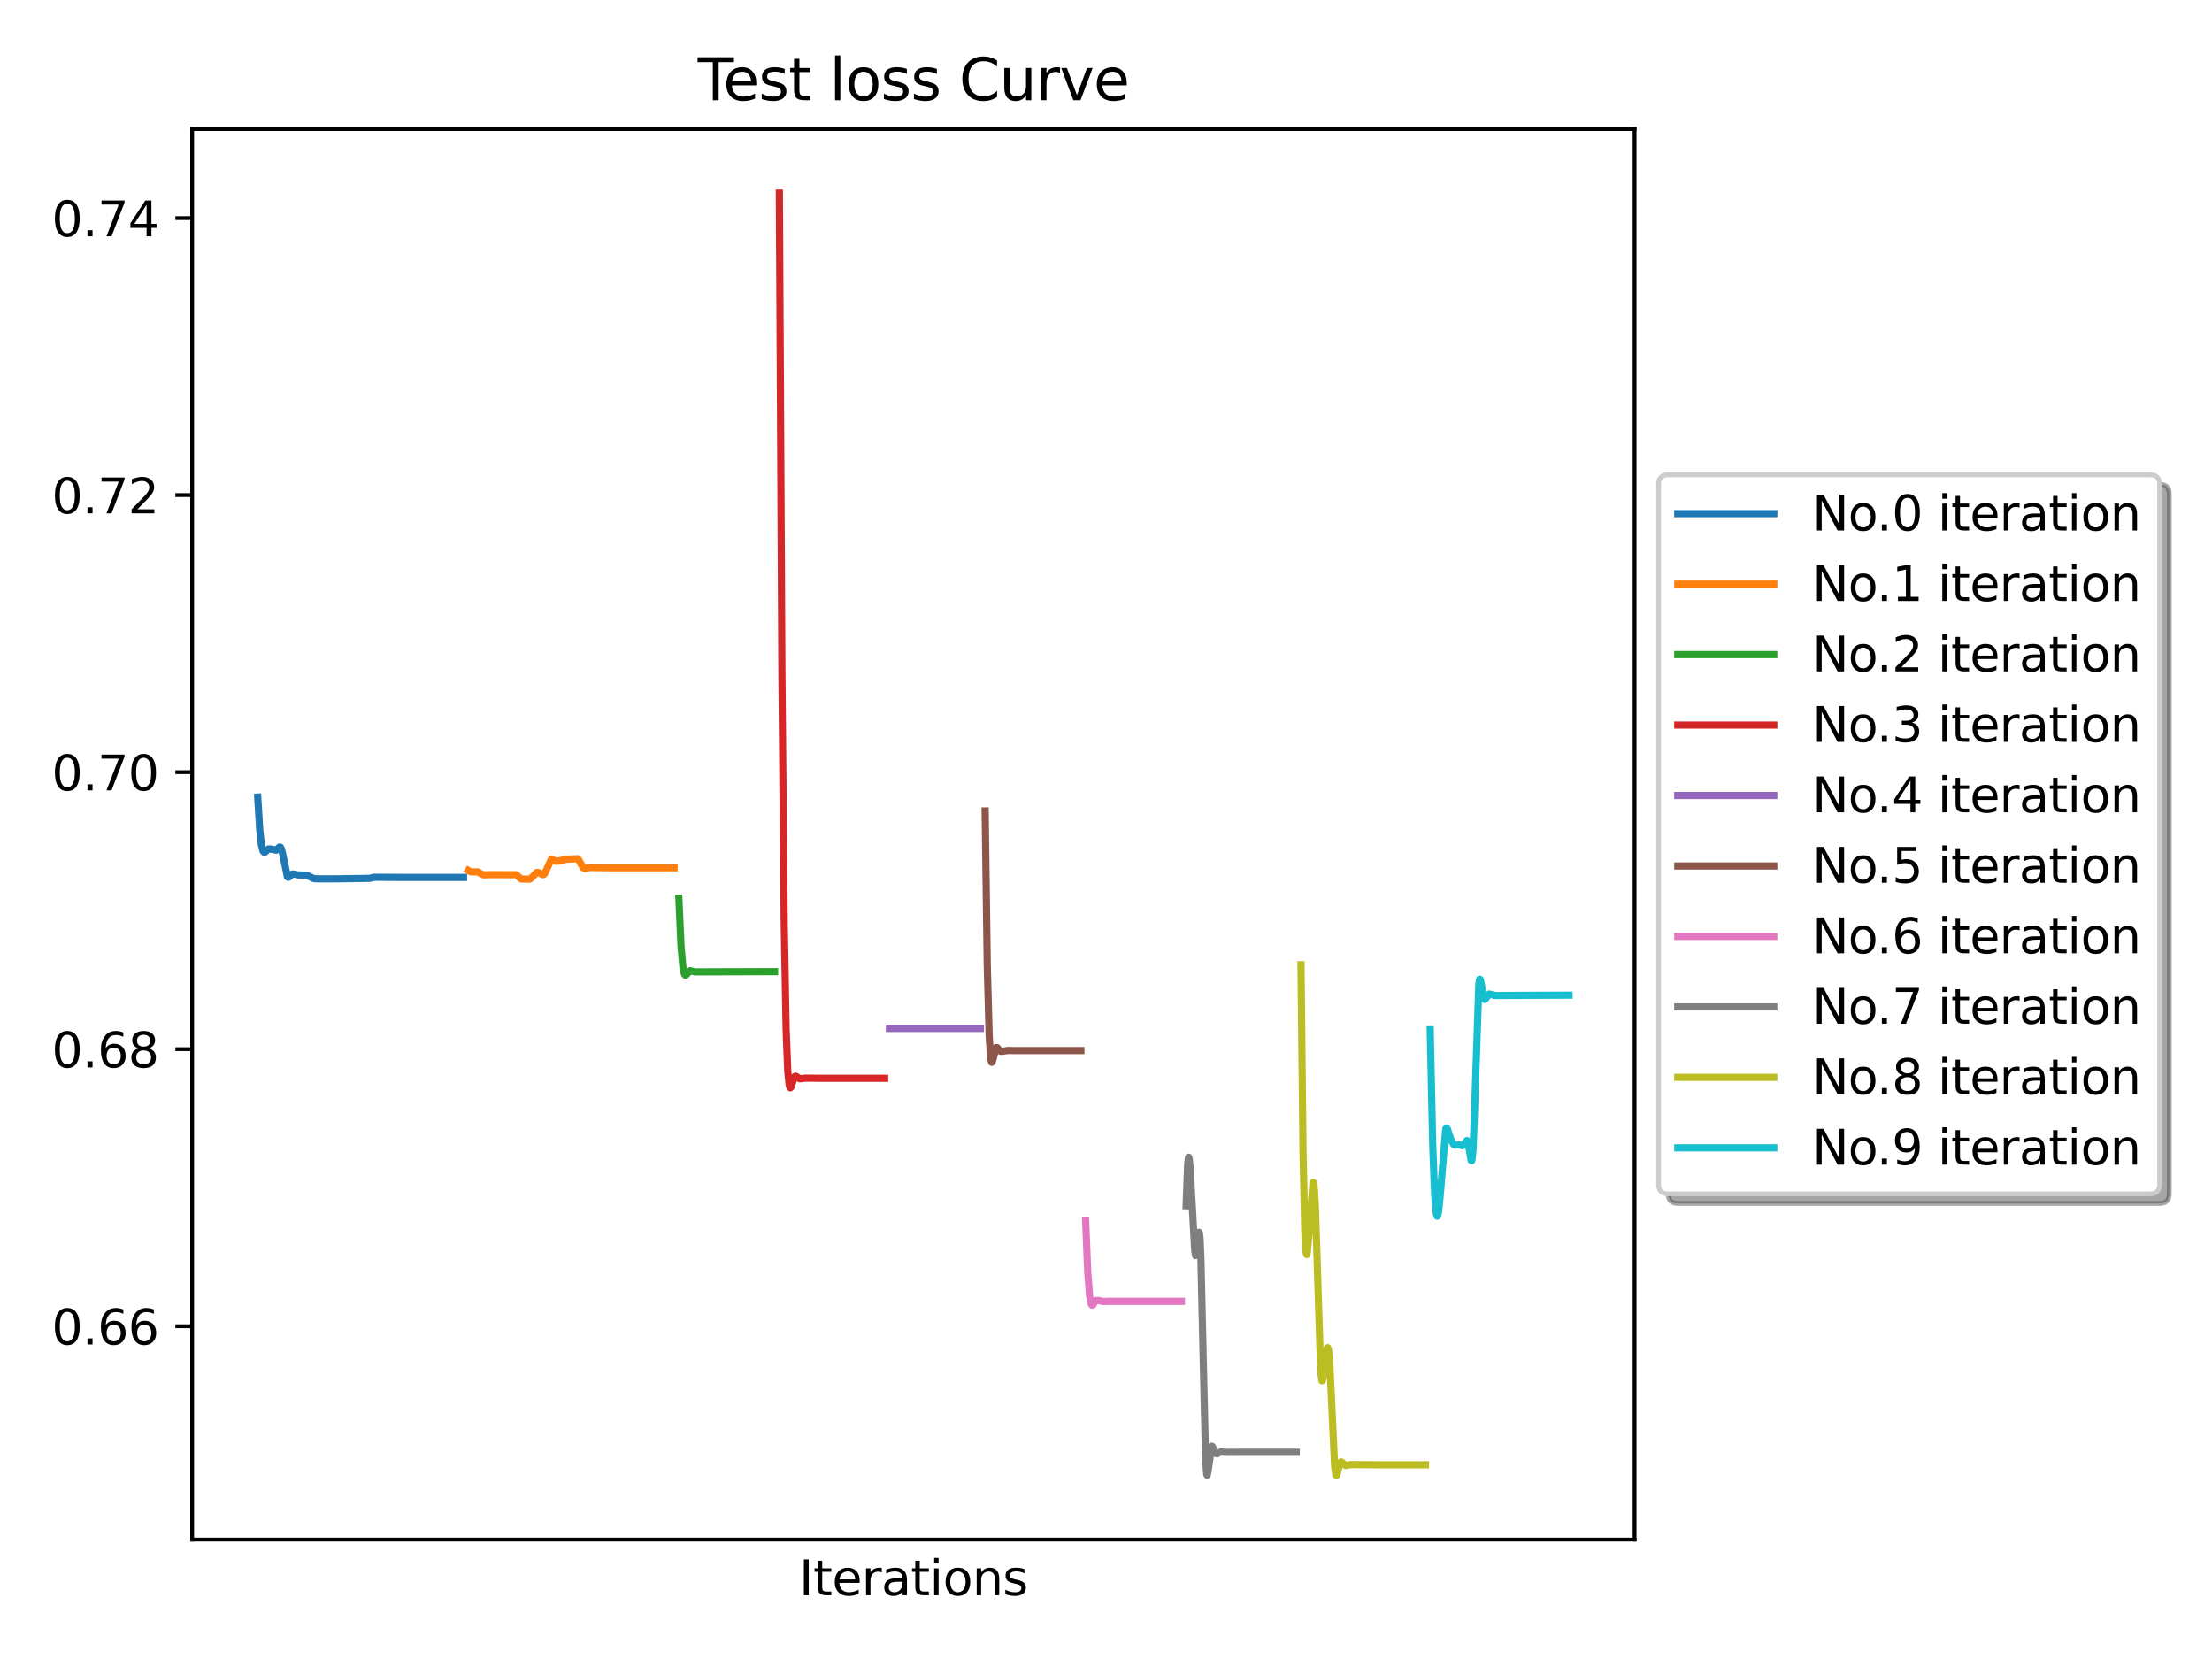 <?xml version="1.0" encoding="utf-8" standalone="no"?>
<!DOCTYPE svg PUBLIC "-//W3C//DTD SVG 1.1//EN"
        "http://www.w3.org/Graphics/SVG/1.1/DTD/svg11.dtd">
<svg xmlns:xlink="http://www.w3.org/1999/xlink" width="460.8pt" height="345.6pt" viewBox="0 0 460.8 345.6"
     xmlns="http://www.w3.org/2000/svg" version="1.1">
 <defs>
  <style type="text/css">*{stroke-linejoin: round; stroke-linecap: butt}</style>
 </defs>
 <g id="figure_1">
  <g id="patch_1">
   <path d="M 0 345.6 
L 460.8 345.6 
L 460.8 0 
L 0 0 
z
" style="fill: #ffffff"/>
  </g>
  <g id="axes_1">
   <g id="patch_2">
    <path d="M 40.03 320.72 
L 340.51 320.72 
L 340.51 26.88 
L 40.03 26.88 
z
" style="fill: #ffffff"/>
   </g>
   <g id="matplotlib.axis_1">
    <g id="text_1">
     <!-- Iterations -->
     <g transform="translate(166.457 332.318)scale(0.1 -0.1)">
      <defs>
       <path id="DejaVuSans-49" d="M 628 4666 
L 1259 4666 
L 1259 0 
L 628 0 
L 628 4666 
z
" transform="scale(0.016)"/>
       <path id="DejaVuSans-74" d="M 1172 4494 
L 1172 3500 
L 2356 3500 
L 2356 3053 
L 1172 3053 
L 1172 1153 
Q 1172 725 1289 603 
Q 1406 481 1766 481 
L 2356 481 
L 2356 0 
L 1766 0 
Q 1100 0 847 248 
Q 594 497 594 1153 
L 594 3053 
L 172 3053 
L 172 3500 
L 594 3500 
L 594 4494 
L 1172 4494 
z
" transform="scale(0.016)"/>
       <path id="DejaVuSans-65" d="M 3597 1894 
L 3597 1613 
L 953 1613 
Q 991 1019 1311 708 
Q 1631 397 2203 397 
Q 2534 397 2845 478 
Q 3156 559 3463 722 
L 3463 178 
Q 3153 47 2828 -22 
Q 2503 -91 2169 -91 
Q 1331 -91 842 396 
Q 353 884 353 1716 
Q 353 2575 817 3079 
Q 1281 3584 2069 3584 
Q 2775 3584 3186 3129 
Q 3597 2675 3597 1894 
z
M 3022 2063 
Q 3016 2534 2758 2815 
Q 2500 3097 2075 3097 
Q 1594 3097 1305 2825 
Q 1016 2553 972 2059 
L 3022 2063 
z
" transform="scale(0.016)"/>
       <path id="DejaVuSans-72" d="M 2631 2963 
Q 2534 3019 2420 3045 
Q 2306 3072 2169 3072 
Q 1681 3072 1420 2755 
Q 1159 2438 1159 1844 
L 1159 0 
L 581 0 
L 581 3500 
L 1159 3500 
L 1159 2956 
Q 1341 3275 1631 3429 
Q 1922 3584 2338 3584 
Q 2397 3584 2469 3576 
Q 2541 3569 2628 3553 
L 2631 2963 
z
" transform="scale(0.016)"/>
       <path id="DejaVuSans-61" d="M 2194 1759 
Q 1497 1759 1228 1600 
Q 959 1441 959 1056 
Q 959 750 1161 570 
Q 1363 391 1709 391 
Q 2188 391 2477 730 
Q 2766 1069 2766 1631 
L 2766 1759 
L 2194 1759 
z
M 3341 1997 
L 3341 0 
L 2766 0 
L 2766 531 
Q 2569 213 2275 61 
Q 1981 -91 1556 -91 
Q 1019 -91 701 211 
Q 384 513 384 1019 
Q 384 1609 779 1909 
Q 1175 2209 1959 2209 
L 2766 2209 
L 2766 2266 
Q 2766 2663 2505 2880 
Q 2244 3097 1772 3097 
Q 1472 3097 1187 3025 
Q 903 2953 641 2809 
L 641 3341 
Q 956 3463 1253 3523 
Q 1550 3584 1831 3584 
Q 2591 3584 2966 3190 
Q 3341 2797 3341 1997 
z
" transform="scale(0.016)"/>
       <path id="DejaVuSans-69" d="M 603 3500 
L 1178 3500 
L 1178 0 
L 603 0 
L 603 3500 
z
M 603 4863 
L 1178 4863 
L 1178 4134 
L 603 4134 
L 603 4863 
z
" transform="scale(0.016)"/>
       <path id="DejaVuSans-6f" d="M 1959 3097 
Q 1497 3097 1228 2736 
Q 959 2375 959 1747 
Q 959 1119 1226 758 
Q 1494 397 1959 397 
Q 2419 397 2687 759 
Q 2956 1122 2956 1747 
Q 2956 2369 2687 2733 
Q 2419 3097 1959 3097 
z
M 1959 3584 
Q 2709 3584 3137 3096 
Q 3566 2609 3566 1747 
Q 3566 888 3137 398 
Q 2709 -91 1959 -91 
Q 1206 -91 779 398 
Q 353 888 353 1747 
Q 353 2609 779 3096 
Q 1206 3584 1959 3584 
z
" transform="scale(0.016)"/>
       <path id="DejaVuSans-6e" d="M 3513 2113 
L 3513 0 
L 2938 0 
L 2938 2094 
Q 2938 2591 2744 2837 
Q 2550 3084 2163 3084 
Q 1697 3084 1428 2787 
Q 1159 2491 1159 1978 
L 1159 0 
L 581 0 
L 581 3500 
L 1159 3500 
L 1159 2956 
Q 1366 3272 1645 3428 
Q 1925 3584 2291 3584 
Q 2894 3584 3203 3211 
Q 3513 2838 3513 2113 
z
" transform="scale(0.016)"/>
       <path id="DejaVuSans-73" d="M 2834 3397 
L 2834 2853 
Q 2591 2978 2328 3040 
Q 2066 3103 1784 3103 
Q 1356 3103 1142 2972 
Q 928 2841 928 2578 
Q 928 2378 1081 2264 
Q 1234 2150 1697 2047 
L 1894 2003 
Q 2506 1872 2764 1633 
Q 3022 1394 3022 966 
Q 3022 478 2636 193 
Q 2250 -91 1575 -91 
Q 1294 -91 989 -36 
Q 684 19 347 128 
L 347 722 
Q 666 556 975 473 
Q 1284 391 1588 391 
Q 1994 391 2212 530 
Q 2431 669 2431 922 
Q 2431 1156 2273 1281 
Q 2116 1406 1581 1522 
L 1381 1569 
Q 847 1681 609 1914 
Q 372 2147 372 2553 
Q 372 3047 722 3315 
Q 1072 3584 1716 3584 
Q 2034 3584 2315 3537 
Q 2597 3491 2834 3397 
z
" transform="scale(0.016)"/>
      </defs>
      <use xlink:href="#DejaVuSans-49"/>
      <use xlink:href="#DejaVuSans-74" x="29.492"/>
      <use xlink:href="#DejaVuSans-65" x="68.701"/>
      <use xlink:href="#DejaVuSans-72" x="130.225"/>
      <use xlink:href="#DejaVuSans-61" x="171.338"/>
      <use xlink:href="#DejaVuSans-74" x="232.617"/>
      <use xlink:href="#DejaVuSans-69" x="271.826"/>
      <use xlink:href="#DejaVuSans-6f" x="299.609"/>
      <use xlink:href="#DejaVuSans-6e" x="360.791"/>
      <use xlink:href="#DejaVuSans-73" x="424.17"/>
     </g>
    </g>
   </g>
   <g id="matplotlib.axis_2">
    <g id="ytick_1">
     <g id="line2d_1">
      <defs>
       <path id="m6328bb102f" d="M 0 0 
L -3.5 0 
" style="stroke: #000000; stroke-width: 0.8"/>
      </defs>
      <g>
       <use xlink:href="#m6328bb102f" x="40.03" y="276.275" style="stroke: #000000; stroke-width: 0.8"/>
      </g>
     </g>
     <g id="text_2">
      <!-- 0.66 -->
      <g transform="translate(10.764 280.074)scale(0.1 -0.1)">
       <defs>
        <path id="DejaVuSans-30" d="M 2034 4250 
Q 1547 4250 1301 3770 
Q 1056 3291 1056 2328 
Q 1056 1369 1301 889 
Q 1547 409 2034 409 
Q 2525 409 2770 889 
Q 3016 1369 3016 2328 
Q 3016 3291 2770 3770 
Q 2525 4250 2034 4250 
z
M 2034 4750 
Q 2819 4750 3233 4129 
Q 3647 3509 3647 2328 
Q 3647 1150 3233 529 
Q 2819 -91 2034 -91 
Q 1250 -91 836 529 
Q 422 1150 422 2328 
Q 422 3509 836 4129 
Q 1250 4750 2034 4750 
z
" transform="scale(0.016)"/>
        <path id="DejaVuSans-2e" d="M 684 794 
L 1344 794 
L 1344 0 
L 684 0 
L 684 794 
z
" transform="scale(0.016)"/>
        <path id="DejaVuSans-36" d="M 2113 2584 
Q 1688 2584 1439 2293 
Q 1191 2003 1191 1497 
Q 1191 994 1439 701 
Q 1688 409 2113 409 
Q 2538 409 2786 701 
Q 3034 994 3034 1497 
Q 3034 2003 2786 2293 
Q 2538 2584 2113 2584 
z
M 3366 4563 
L 3366 3988 
Q 3128 4100 2886 4159 
Q 2644 4219 2406 4219 
Q 1781 4219 1451 3797 
Q 1122 3375 1075 2522 
Q 1259 2794 1537 2939 
Q 1816 3084 2150 3084 
Q 2853 3084 3261 2657 
Q 3669 2231 3669 1497 
Q 3669 778 3244 343 
Q 2819 -91 2113 -91 
Q 1303 -91 875 529 
Q 447 1150 447 2328 
Q 447 3434 972 4092 
Q 1497 4750 2381 4750 
Q 2619 4750 2861 4703 
Q 3103 4656 3366 4563 
z
" transform="scale(0.016)"/>
       </defs>
       <use xlink:href="#DejaVuSans-30"/>
       <use xlink:href="#DejaVuSans-2e" x="63.623"/>
       <use xlink:href="#DejaVuSans-36" x="95.41"/>
       <use xlink:href="#DejaVuSans-36" x="159.033"/>
      </g>
     </g>
    </g>
    <g id="ytick_2">
     <g id="line2d_2">
      <g>
       <use xlink:href="#m6328bb102f" x="40.03" y="218.564" style="stroke: #000000; stroke-width: 0.8"/>
      </g>
     </g>
     <g id="text_3">
      <!-- 0.68 -->
      <g transform="translate(10.764 222.363)scale(0.1 -0.1)">
       <defs>
        <path id="DejaVuSans-38" d="M 2034 2216 
Q 1584 2216 1326 1975 
Q 1069 1734 1069 1313 
Q 1069 891 1326 650 
Q 1584 409 2034 409 
Q 2484 409 2743 651 
Q 3003 894 3003 1313 
Q 3003 1734 2745 1975 
Q 2488 2216 2034 2216 
z
M 1403 2484 
Q 997 2584 770 2862 
Q 544 3141 544 3541 
Q 544 4100 942 4425 
Q 1341 4750 2034 4750 
Q 2731 4750 3128 4425 
Q 3525 4100 3525 3541 
Q 3525 3141 3298 2862 
Q 3072 2584 2669 2484 
Q 3125 2378 3379 2068 
Q 3634 1759 3634 1313 
Q 3634 634 3220 271 
Q 2806 -91 2034 -91 
Q 1263 -91 848 271 
Q 434 634 434 1313 
Q 434 1759 690 2068 
Q 947 2378 1403 2484 
z
M 1172 3481 
Q 1172 3119 1398 2916 
Q 1625 2713 2034 2713 
Q 2441 2713 2670 2916 
Q 2900 3119 2900 3481 
Q 2900 3844 2670 4047 
Q 2441 4250 2034 4250 
Q 1625 4250 1398 4047 
Q 1172 3844 1172 3481 
z
" transform="scale(0.016)"/>
       </defs>
       <use xlink:href="#DejaVuSans-30"/>
       <use xlink:href="#DejaVuSans-2e" x="63.623"/>
       <use xlink:href="#DejaVuSans-36" x="95.41"/>
       <use xlink:href="#DejaVuSans-38" x="159.033"/>
      </g>
     </g>
    </g>
    <g id="ytick_3">
     <g id="line2d_3">
      <g>
       <use xlink:href="#m6328bb102f" x="40.03" y="160.853" style="stroke: #000000; stroke-width: 0.8"/>
      </g>
     </g>
     <g id="text_4">
      <!-- 0.70 -->
      <g transform="translate(10.764 164.652)scale(0.1 -0.1)">
       <defs>
        <path id="DejaVuSans-37" d="M 525 4666 
L 3525 4666 
L 3525 4397 
L 1831 0 
L 1172 0 
L 2766 4134 
L 525 4134 
L 525 4666 
z
" transform="scale(0.016)"/>
       </defs>
       <use xlink:href="#DejaVuSans-30"/>
       <use xlink:href="#DejaVuSans-2e" x="63.623"/>
       <use xlink:href="#DejaVuSans-37" x="95.41"/>
       <use xlink:href="#DejaVuSans-30" x="159.033"/>
      </g>
     </g>
    </g>
    <g id="ytick_4">
     <g id="line2d_4">
      <g>
       <use xlink:href="#m6328bb102f" x="40.03" y="103.142" style="stroke: #000000; stroke-width: 0.8"/>
      </g>
     </g>
     <g id="text_5">
      <!-- 0.72 -->
      <g transform="translate(10.764 106.941)scale(0.1 -0.1)">
       <defs>
        <path id="DejaVuSans-32" d="M 1228 531 
L 3431 531 
L 3431 0 
L 469 0 
L 469 531 
Q 828 903 1448 1529 
Q 2069 2156 2228 2338 
Q 2531 2678 2651 2914 
Q 2772 3150 2772 3378 
Q 2772 3750 2511 3984 
Q 2250 4219 1831 4219 
Q 1534 4219 1204 4116 
Q 875 4013 500 3803 
L 500 4441 
Q 881 4594 1212 4672 
Q 1544 4750 1819 4750 
Q 2544 4750 2975 4387 
Q 3406 4025 3406 3419 
Q 3406 3131 3298 2873 
Q 3191 2616 2906 2266 
Q 2828 2175 2409 1742 
Q 1991 1309 1228 531 
z
" transform="scale(0.016)"/>
       </defs>
       <use xlink:href="#DejaVuSans-30"/>
       <use xlink:href="#DejaVuSans-2e" x="63.623"/>
       <use xlink:href="#DejaVuSans-37" x="95.41"/>
       <use xlink:href="#DejaVuSans-32" x="159.033"/>
      </g>
     </g>
    </g>
    <g id="ytick_5">
     <g id="line2d_5">
      <g>
       <use xlink:href="#m6328bb102f" x="40.03" y="45.43" style="stroke: #000000; stroke-width: 0.8"/>
      </g>
     </g>
     <g id="text_6">
      <!-- 0.74 -->
      <g transform="translate(10.764 49.23)scale(0.1 -0.1)">
       <defs>
        <path id="DejaVuSans-34" d="M 2419 4116 
L 825 1625 
L 2419 1625 
L 2419 4116 
z
M 2253 4666 
L 3047 4666 
L 3047 1625 
L 3713 1625 
L 3713 1100 
L 3047 1100 
L 3047 0 
L 2419 0 
L 2419 1100 
L 313 1100 
L 313 1709 
L 2253 4666 
z
" transform="scale(0.016)"/>
       </defs>
       <use xlink:href="#DejaVuSans-30"/>
       <use xlink:href="#DejaVuSans-2e" x="63.623"/>
       <use xlink:href="#DejaVuSans-37" x="95.41"/>
       <use xlink:href="#DejaVuSans-34" x="159.033"/>
      </g>
     </g>
    </g>
   </g>
   <g id="line2d_6">
    <path d="M 53.688 166.047 
L 54.118 172.994 
L 54.461 175.992 
L 54.805 177.321 
L 55.063 177.561 
L 55.32 177.415 
L 55.922 176.864 
L 56.265 176.854 
L 57.554 177.107 
L 57.898 176.758 
L 58.241 176.451 
L 58.413 176.493 
L 58.585 176.763 
L 58.843 177.721 
L 59.874 182.661 
L 60.045 182.766 
L 60.303 182.614 
L 60.905 182.072 
L 61.334 182.103 
L 62.107 182.258 
L 63.911 182.32 
L 65.372 183.034 
L 66.317 183.081 
L 70.269 183.072 
L 76.97 182.977 
L 77.915 182.753 
L 84.186 182.783 
L 96.557 182.783 
L 96.557 182.783 
" clip-path="url(#pa6d5f7344f)" style="fill: none; stroke: #1f77b4; stroke-width: 1.5; stroke-linecap: square"/>
   </g>
   <g id="line2d_7">
    <path d="M 97.554 181.34 
L 97.983 181.599 
L 98.499 181.634 
L 99.53 181.622 
L 100.131 181.976 
L 100.733 182.254 
L 101.334 182.231 
L 102.365 182.2 
L 106.317 182.227 
L 107.519 182.204 
L 108.035 182.66 
L 108.55 183.086 
L 108.98 183.134 
L 109.839 183.124 
L 110.354 183.147 
L 110.698 182.911 
L 111.815 181.749 
L 112.158 181.754 
L 112.674 182.03 
L 113.103 182.223 
L 113.361 182.108 
L 113.619 181.69 
L 114.822 179.043 
L 115.165 179.126 
L 115.853 179.416 
L 116.454 179.332 
L 117.914 178.995 
L 119.804 178.91 
L 120.234 178.863 
L 120.492 179.041 
L 120.921 179.773 
L 121.523 180.806 
L 121.866 180.95 
L 122.382 180.795 
L 122.897 180.714 
L 126.935 180.763 
L 140.423 180.763 
L 140.423 180.763 
" clip-path="url(#pa6d5f7344f)" style="fill: none; stroke: #ff7f0e; stroke-width: 1.5; stroke-linecap: square"/>
   </g>
   <g id="line2d_8">
    <path d="M 141.42 187.111 
L 141.859 196.981 
L 142.259 201.501 
L 142.578 202.934 
L 142.778 203.154 
L 142.978 203.043 
L 143.777 202.204 
L 144.177 202.311 
L 144.776 202.459 
L 161.359 202.405 
L 161.359 202.405 
" clip-path="url(#pa6d5f7344f)" style="fill: none; stroke: #2ca02c; stroke-width: 1.5; stroke-linecap: square"/>
   </g>
   <g id="line2d_9">
    <path d="M 162.355 40.236 
L 162.883 140.028 
L 163.366 192.232 
L 163.762 214.361 
L 164.114 223.342 
L 164.421 226.164 
L 164.641 226.619 
L 164.773 226.485 
L 165.037 225.693 
L 165.52 224.295 
L 165.74 224.18 
L 166.004 224.32 
L 166.619 224.735 
L 167.102 224.68 
L 167.85 224.594 
L 171.19 224.624 
L 184.288 224.624 
L 184.288 224.624 
" clip-path="url(#pa6d5f7344f)" style="fill: none; stroke: #d62728; stroke-width: 1.5; stroke-linecap: square"/>
   </g>
   <g id="line2d_10">
    <path d="M 185.285 214.236 
L 204.227 214.236 
L 204.227 214.236 
" clip-path="url(#pa6d5f7344f)" style="fill: none; stroke: #9467bd; stroke-width: 1.5; stroke-linecap: square"/>
   </g>
   <g id="line2d_11">
    <path d="M 205.224 168.932 
L 205.664 201.148 
L 206.063 215.904 
L 206.383 220.579 
L 206.583 221.299 
L 206.663 221.255 
L 206.823 220.779 
L 207.502 218.23 
L 207.702 218.23 
L 207.981 218.548 
L 208.421 218.996 
L 208.741 219.011 
L 209.939 218.827 
L 211.258 218.852 
L 218.49 218.852 
L 225.163 218.852 
L 225.163 218.852 
" clip-path="url(#pa6d5f7344f)" style="fill: none; stroke: #8c564b; stroke-width: 1.5; stroke-linecap: square"/>
   </g>
   <g id="line2d_12">
    <path d="M 226.16 254.345 
L 226.6 265.146 
L 226.999 270.092 
L 227.319 271.66 
L 227.519 271.901 
L 227.679 271.825 
L 228.038 271.256 
L 228.358 270.902 
L 228.677 270.882 
L 229.796 271.123 
L 231.115 271.08 
L 235.43 271.081 
L 246.099 271.081 
L 246.099 271.081 
" clip-path="url(#pa6d5f7344f)" style="fill: none; stroke: #e377c2; stroke-width: 1.5; stroke-linecap: square"/>
   </g>
   <g id="line2d_13">
    <path d="M 247.096 251.171 
L 247.418 242.444 
L 247.601 241.074 
L 247.647 241.066 
L 247.739 241.397 
L 247.923 243.236 
L 248.291 249.902 
L 248.888 260.513 
L 249.072 261.551 
L 249.164 261.403 
L 249.348 260.077 
L 249.761 256.732 
L 249.807 256.702 
L 249.853 256.797 
L 249.991 258.004 
L 250.175 262.309 
L 250.542 278.46 
L 251.14 303.954 
L 251.37 307.051 
L 251.461 307.289 
L 251.507 307.241 
L 251.645 306.577 
L 252.426 301.267 
L 252.564 301.327 
L 252.794 301.807 
L 253.254 302.788 
L 253.529 302.866 
L 253.897 302.651 
L 254.356 302.447 
L 254.908 302.505 
L 255.689 302.552 
L 258.492 302.533 
L 270.026 302.534 
L 270.026 302.534 
" clip-path="url(#pa6d5f7344f)" style="fill: none; stroke: #7f7f7f; stroke-width: 1.5; stroke-linecap: square"/>
   </g>
   <g id="line2d_14">
    <path d="M 271.023 200.962 
L 271.438 239.496 
L 271.802 256.206 
L 272.062 260.81 
L 272.217 261.355 
L 272.321 260.993 
L 272.529 258.959 
L 273.516 246.35 
L 273.568 246.306 
L 273.62 246.374 
L 273.776 247.308 
L 273.984 250.504 
L 274.295 259.669 
L 275.126 285.784 
L 275.386 287.634 
L 275.49 287.567 
L 275.646 286.854 
L 276.113 282.865 
L 276.477 280.838 
L 276.581 280.742 
L 276.633 280.8 
L 276.789 281.459 
L 276.996 283.659 
L 277.36 291.123 
L 278.035 305.553 
L 278.295 307.275 
L 278.399 307.364 
L 278.451 307.312 
L 278.659 306.659 
L 279.178 304.678 
L 279.386 304.532 
L 279.594 304.653 
L 280.321 305.289 
L 280.736 305.213 
L 281.412 305.088 
L 286.97 305.131 
L 296.943 305.131 
L 296.943 305.131 
" clip-path="url(#pa6d5f7344f)" style="fill: none; stroke: #bcbd22; stroke-width: 1.5; stroke-linecap: square"/>
   </g>
   <g id="line2d_15">
    <path d="M 297.94 214.524 
L 298.462 238.6 
L 298.867 248.89 
L 299.215 252.827 
L 299.389 253.354 
L 299.505 253.236 
L 299.679 252.422 
L 299.968 249.602 
L 301.185 235.153 
L 301.359 234.974 
L 301.533 235.203 
L 301.88 236.29 
L 302.402 237.756 
L 302.807 238.38 
L 303.155 238.552 
L 303.734 238.469 
L 304.14 238.55 
L 304.661 238.678 
L 304.893 238.508 
L 305.588 237.593 
L 305.646 237.641 
L 305.82 238.048 
L 306.052 239.328 
L 306.457 241.735 
L 306.573 241.804 
L 306.689 241.347 
L 306.863 239.38 
L 307.153 232.062 
L 308.08 204.866 
L 308.253 203.973 
L 308.369 204.057 
L 308.543 204.861 
L 309.123 208.066 
L 309.296 208.21 
L 309.47 208.073 
L 310.223 207.074 
L 310.571 207.15 
L 311.266 207.375 
L 326.852 207.31 
L 326.852 207.31 
" clip-path="url(#pa6d5f7344f)" style="fill: none; stroke: #17becf; stroke-width: 1.5; stroke-linecap: square"/>
   </g>
   <g id="patch_3">
    <path d="M 40.03 320.72 
L 40.03 26.88 
" style="fill: none; stroke: #000000; stroke-width: 0.8; stroke-linejoin: miter; stroke-linecap: square"/>
   </g>
   <g id="patch_4">
    <path d="M 340.51 320.72 
L 340.51 26.88 
" style="fill: none; stroke: #000000; stroke-width: 0.8; stroke-linejoin: miter; stroke-linecap: square"/>
   </g>
   <g id="patch_5">
    <path d="M 40.03 320.72 
L 340.51 320.72 
" style="fill: none; stroke: #000000; stroke-width: 0.8; stroke-linejoin: miter; stroke-linecap: square"/>
   </g>
   <g id="patch_6">
    <path d="M 40.03 26.88 
L 340.51 26.88 
" style="fill: none; stroke: #000000; stroke-width: 0.8; stroke-linejoin: miter; stroke-linecap: square"/>
   </g>
   <g id="text_7">
    <!-- Test loss Curve -->
    <g transform="translate(145.351 20.88)scale(0.12 -0.12)">
     <defs>
      <path id="DejaVuSans-54" d="M -19 4666 
L 3928 4666 
L 3928 4134 
L 2272 4134 
L 2272 0 
L 1638 0 
L 1638 4134 
L -19 4134 
L -19 4666 
z
" transform="scale(0.016)"/>
      <path id="DejaVuSans-20" transform="scale(0.016)"/>
      <path id="DejaVuSans-6c" d="M 603 4863 
L 1178 4863 
L 1178 0 
L 603 0 
L 603 4863 
z
" transform="scale(0.016)"/>
      <path id="DejaVuSans-43" d="M 4122 4306 
L 4122 3641 
Q 3803 3938 3442 4084 
Q 3081 4231 2675 4231 
Q 1875 4231 1450 3742 
Q 1025 3253 1025 2328 
Q 1025 1406 1450 917 
Q 1875 428 2675 428 
Q 3081 428 3442 575 
Q 3803 722 4122 1019 
L 4122 359 
Q 3791 134 3420 21 
Q 3050 -91 2638 -91 
Q 1578 -91 968 557 
Q 359 1206 359 2328 
Q 359 3453 968 4101 
Q 1578 4750 2638 4750 
Q 3056 4750 3426 4639 
Q 3797 4528 4122 4306 
z
" transform="scale(0.016)"/>
      <path id="DejaVuSans-75" d="M 544 1381 
L 544 3500 
L 1119 3500 
L 1119 1403 
Q 1119 906 1312 657 
Q 1506 409 1894 409 
Q 2359 409 2629 706 
Q 2900 1003 2900 1516 
L 2900 3500 
L 3475 3500 
L 3475 0 
L 2900 0 
L 2900 538 
Q 2691 219 2414 64 
Q 2138 -91 1772 -91 
Q 1169 -91 856 284 
Q 544 659 544 1381 
z
M 1991 3584 
L 1991 3584 
z
" transform="scale(0.016)"/>
      <path id="DejaVuSans-76" d="M 191 3500 
L 800 3500 
L 1894 563 
L 2988 3500 
L 3597 3500 
L 2284 0 
L 1503 0 
L 191 3500 
z
" transform="scale(0.016)"/>
     </defs>
     <use xlink:href="#DejaVuSans-54"/>
     <use xlink:href="#DejaVuSans-65" x="44.084"/>
     <use xlink:href="#DejaVuSans-73" x="105.607"/>
     <use xlink:href="#DejaVuSans-74" x="157.707"/>
     <use xlink:href="#DejaVuSans-20" x="196.916"/>
     <use xlink:href="#DejaVuSans-6c" x="228.703"/>
     <use xlink:href="#DejaVuSans-6f" x="256.486"/>
     <use xlink:href="#DejaVuSans-73" x="317.668"/>
     <use xlink:href="#DejaVuSans-73" x="369.768"/>
     <use xlink:href="#DejaVuSans-20" x="421.867"/>
     <use xlink:href="#DejaVuSans-43" x="453.654"/>
     <use xlink:href="#DejaVuSans-75" x="523.479"/>
     <use xlink:href="#DejaVuSans-72" x="586.857"/>
     <use xlink:href="#DejaVuSans-76" x="627.971"/>
     <use xlink:href="#DejaVuSans-65" x="687.15"/>
    </g>
   </g>
   <g id="legend_1">
    <g id="patch_7">
     <path d="M 349.51 250.691 
L 449.899 250.691 
Q 451.899 250.691 451.899 248.691 
L 451.899 102.909 
Q 451.899 100.909 449.899 100.909 
L 349.51 100.909 
Q 347.51 100.909 347.51 102.909 
L 347.51 248.691 
Q 347.51 250.691 349.51 250.691 
z
" style="fill: #4c4c4c; opacity: 0.5; stroke: #4c4c4c; stroke-linejoin: miter"/>
    </g>
    <g id="patch_8">
     <path d="M 347.51 248.691 
L 447.899 248.691 
Q 449.899 248.691 449.899 246.691 
L 449.899 100.909 
Q 449.899 98.909 447.899 98.909 
L 347.51 98.909 
Q 345.51 98.909 345.51 100.909 
L 345.51 246.691 
Q 345.51 248.691 347.51 248.691 
z
" style="fill: #ffffff; stroke: #cccccc; stroke-linejoin: miter"/>
    </g>
    <g id="line2d_16">
     <path d="M 349.51 107.008 
L 359.51 107.008 
L 369.51 107.008 
" style="fill: none; stroke: #1f77b4; stroke-width: 1.5; stroke-linecap: square"/>
    </g>
    <g id="text_8">
     <!-- No.0 iteration -->
     <g transform="translate(377.51 110.508)scale(0.1 -0.1)">
      <defs>
       <path id="DejaVuSans-4e" d="M 628 4666 
L 1478 4666 
L 3547 763 
L 3547 4666 
L 4159 4666 
L 4159 0 
L 3309 0 
L 1241 3903 
L 1241 0 
L 628 0 
L 628 4666 
z
" transform="scale(0.016)"/>
      </defs>
      <use xlink:href="#DejaVuSans-4e"/>
      <use xlink:href="#DejaVuSans-6f" x="74.805"/>
      <use xlink:href="#DejaVuSans-2e" x="134.236"/>
      <use xlink:href="#DejaVuSans-30" x="166.023"/>
      <use xlink:href="#DejaVuSans-20" x="229.646"/>
      <use xlink:href="#DejaVuSans-69" x="261.434"/>
      <use xlink:href="#DejaVuSans-74" x="289.217"/>
      <use xlink:href="#DejaVuSans-65" x="328.426"/>
      <use xlink:href="#DejaVuSans-72" x="389.949"/>
      <use xlink:href="#DejaVuSans-61" x="431.062"/>
      <use xlink:href="#DejaVuSans-74" x="492.342"/>
      <use xlink:href="#DejaVuSans-69" x="531.551"/>
      <use xlink:href="#DejaVuSans-6f" x="559.334"/>
      <use xlink:href="#DejaVuSans-6e" x="620.516"/>
     </g>
    </g>
    <g id="line2d_17">
     <path d="M 349.51 121.686 
L 359.51 121.686 
L 369.51 121.686 
" style="fill: none; stroke: #ff7f0e; stroke-width: 1.5; stroke-linecap: square"/>
    </g>
    <g id="text_9">
     <!-- No.1 iteration -->
     <g transform="translate(377.51 125.186)scale(0.1 -0.1)">
      <defs>
       <path id="DejaVuSans-31" d="M 794 531 
L 1825 531 
L 1825 4091 
L 703 3866 
L 703 4441 
L 1819 4666 
L 2450 4666 
L 2450 531 
L 3481 531 
L 3481 0 
L 794 0 
L 794 531 
z
" transform="scale(0.016)"/>
      </defs>
      <use xlink:href="#DejaVuSans-4e"/>
      <use xlink:href="#DejaVuSans-6f" x="74.805"/>
      <use xlink:href="#DejaVuSans-2e" x="134.236"/>
      <use xlink:href="#DejaVuSans-31" x="166.023"/>
      <use xlink:href="#DejaVuSans-20" x="229.646"/>
      <use xlink:href="#DejaVuSans-69" x="261.434"/>
      <use xlink:href="#DejaVuSans-74" x="289.217"/>
      <use xlink:href="#DejaVuSans-65" x="328.426"/>
      <use xlink:href="#DejaVuSans-72" x="389.949"/>
      <use xlink:href="#DejaVuSans-61" x="431.062"/>
      <use xlink:href="#DejaVuSans-74" x="492.342"/>
      <use xlink:href="#DejaVuSans-69" x="531.551"/>
      <use xlink:href="#DejaVuSans-6f" x="559.334"/>
      <use xlink:href="#DejaVuSans-6e" x="620.516"/>
     </g>
    </g>
    <g id="line2d_18">
     <path d="M 349.51 136.364 
L 359.51 136.364 
L 369.51 136.364 
" style="fill: none; stroke: #2ca02c; stroke-width: 1.5; stroke-linecap: square"/>
    </g>
    <g id="text_10">
     <!-- No.2 iteration -->
     <g transform="translate(377.51 139.864)scale(0.1 -0.1)">
      <use xlink:href="#DejaVuSans-4e"/>
      <use xlink:href="#DejaVuSans-6f" x="74.805"/>
      <use xlink:href="#DejaVuSans-2e" x="134.236"/>
      <use xlink:href="#DejaVuSans-32" x="166.023"/>
      <use xlink:href="#DejaVuSans-20" x="229.646"/>
      <use xlink:href="#DejaVuSans-69" x="261.434"/>
      <use xlink:href="#DejaVuSans-74" x="289.217"/>
      <use xlink:href="#DejaVuSans-65" x="328.426"/>
      <use xlink:href="#DejaVuSans-72" x="389.949"/>
      <use xlink:href="#DejaVuSans-61" x="431.062"/>
      <use xlink:href="#DejaVuSans-74" x="492.342"/>
      <use xlink:href="#DejaVuSans-69" x="531.551"/>
      <use xlink:href="#DejaVuSans-6f" x="559.334"/>
      <use xlink:href="#DejaVuSans-6e" x="620.516"/>
     </g>
    </g>
    <g id="line2d_19">
     <path d="M 349.51 151.042 
L 359.51 151.042 
L 369.51 151.042 
" style="fill: none; stroke: #d62728; stroke-width: 1.5; stroke-linecap: square"/>
    </g>
    <g id="text_11">
     <!-- No.3 iteration -->
     <g transform="translate(377.51 154.542)scale(0.1 -0.1)">
      <defs>
       <path id="DejaVuSans-33" d="M 2597 2516 
Q 3050 2419 3304 2112 
Q 3559 1806 3559 1356 
Q 3559 666 3084 287 
Q 2609 -91 1734 -91 
Q 1441 -91 1130 -33 
Q 819 25 488 141 
L 488 750 
Q 750 597 1062 519 
Q 1375 441 1716 441 
Q 2309 441 2620 675 
Q 2931 909 2931 1356 
Q 2931 1769 2642 2001 
Q 2353 2234 1838 2234 
L 1294 2234 
L 1294 2753 
L 1863 2753 
Q 2328 2753 2575 2939 
Q 2822 3125 2822 3475 
Q 2822 3834 2567 4026 
Q 2313 4219 1838 4219 
Q 1578 4219 1281 4162 
Q 984 4106 628 3988 
L 628 4550 
Q 988 4650 1302 4700 
Q 1616 4750 1894 4750 
Q 2613 4750 3031 4423 
Q 3450 4097 3450 3541 
Q 3450 3153 3228 2886 
Q 3006 2619 2597 2516 
z
" transform="scale(0.016)"/>
      </defs>
      <use xlink:href="#DejaVuSans-4e"/>
      <use xlink:href="#DejaVuSans-6f" x="74.805"/>
      <use xlink:href="#DejaVuSans-2e" x="134.236"/>
      <use xlink:href="#DejaVuSans-33" x="166.023"/>
      <use xlink:href="#DejaVuSans-20" x="229.646"/>
      <use xlink:href="#DejaVuSans-69" x="261.434"/>
      <use xlink:href="#DejaVuSans-74" x="289.217"/>
      <use xlink:href="#DejaVuSans-65" x="328.426"/>
      <use xlink:href="#DejaVuSans-72" x="389.949"/>
      <use xlink:href="#DejaVuSans-61" x="431.062"/>
      <use xlink:href="#DejaVuSans-74" x="492.342"/>
      <use xlink:href="#DejaVuSans-69" x="531.551"/>
      <use xlink:href="#DejaVuSans-6f" x="559.334"/>
      <use xlink:href="#DejaVuSans-6e" x="620.516"/>
     </g>
    </g>
    <g id="line2d_20">
     <path d="M 349.51 165.72 
L 359.51 165.72 
L 369.51 165.72 
" style="fill: none; stroke: #9467bd; stroke-width: 1.5; stroke-linecap: square"/>
    </g>
    <g id="text_12">
     <!-- No.4 iteration -->
     <g transform="translate(377.51 169.22)scale(0.1 -0.1)">
      <use xlink:href="#DejaVuSans-4e"/>
      <use xlink:href="#DejaVuSans-6f" x="74.805"/>
      <use xlink:href="#DejaVuSans-2e" x="134.236"/>
      <use xlink:href="#DejaVuSans-34" x="166.023"/>
      <use xlink:href="#DejaVuSans-20" x="229.646"/>
      <use xlink:href="#DejaVuSans-69" x="261.434"/>
      <use xlink:href="#DejaVuSans-74" x="289.217"/>
      <use xlink:href="#DejaVuSans-65" x="328.426"/>
      <use xlink:href="#DejaVuSans-72" x="389.949"/>
      <use xlink:href="#DejaVuSans-61" x="431.062"/>
      <use xlink:href="#DejaVuSans-74" x="492.342"/>
      <use xlink:href="#DejaVuSans-69" x="531.551"/>
      <use xlink:href="#DejaVuSans-6f" x="559.334"/>
      <use xlink:href="#DejaVuSans-6e" x="620.516"/>
     </g>
    </g>
    <g id="line2d_21">
     <path d="M 349.51 180.398 
L 359.51 180.398 
L 369.51 180.398 
" style="fill: none; stroke: #8c564b; stroke-width: 1.5; stroke-linecap: square"/>
    </g>
    <g id="text_13">
     <!-- No.5 iteration -->
     <g transform="translate(377.51 183.898)scale(0.1 -0.1)">
      <defs>
       <path id="DejaVuSans-35" d="M 691 4666 
L 3169 4666 
L 3169 4134 
L 1269 4134 
L 1269 2991 
Q 1406 3038 1543 3061 
Q 1681 3084 1819 3084 
Q 2600 3084 3056 2656 
Q 3513 2228 3513 1497 
Q 3513 744 3044 326 
Q 2575 -91 1722 -91 
Q 1428 -91 1123 -41 
Q 819 9 494 109 
L 494 744 
Q 775 591 1075 516 
Q 1375 441 1709 441 
Q 2250 441 2565 725 
Q 2881 1009 2881 1497 
Q 2881 1984 2565 2268 
Q 2250 2553 1709 2553 
Q 1456 2553 1204 2497 
Q 953 2441 691 2322 
L 691 4666 
z
" transform="scale(0.016)"/>
      </defs>
      <use xlink:href="#DejaVuSans-4e"/>
      <use xlink:href="#DejaVuSans-6f" x="74.805"/>
      <use xlink:href="#DejaVuSans-2e" x="134.236"/>
      <use xlink:href="#DejaVuSans-35" x="166.023"/>
      <use xlink:href="#DejaVuSans-20" x="229.646"/>
      <use xlink:href="#DejaVuSans-69" x="261.434"/>
      <use xlink:href="#DejaVuSans-74" x="289.217"/>
      <use xlink:href="#DejaVuSans-65" x="328.426"/>
      <use xlink:href="#DejaVuSans-72" x="389.949"/>
      <use xlink:href="#DejaVuSans-61" x="431.062"/>
      <use xlink:href="#DejaVuSans-74" x="492.342"/>
      <use xlink:href="#DejaVuSans-69" x="531.551"/>
      <use xlink:href="#DejaVuSans-6f" x="559.334"/>
      <use xlink:href="#DejaVuSans-6e" x="620.516"/>
     </g>
    </g>
    <g id="line2d_22">
     <path d="M 349.51 195.077 
L 359.51 195.077 
L 369.51 195.077 
" style="fill: none; stroke: #e377c2; stroke-width: 1.5; stroke-linecap: square"/>
    </g>
    <g id="text_14">
     <!-- No.6 iteration -->
     <g transform="translate(377.51 198.577)scale(0.1 -0.1)">
      <use xlink:href="#DejaVuSans-4e"/>
      <use xlink:href="#DejaVuSans-6f" x="74.805"/>
      <use xlink:href="#DejaVuSans-2e" x="134.236"/>
      <use xlink:href="#DejaVuSans-36" x="166.023"/>
      <use xlink:href="#DejaVuSans-20" x="229.646"/>
      <use xlink:href="#DejaVuSans-69" x="261.434"/>
      <use xlink:href="#DejaVuSans-74" x="289.217"/>
      <use xlink:href="#DejaVuSans-65" x="328.426"/>
      <use xlink:href="#DejaVuSans-72" x="389.949"/>
      <use xlink:href="#DejaVuSans-61" x="431.062"/>
      <use xlink:href="#DejaVuSans-74" x="492.342"/>
      <use xlink:href="#DejaVuSans-69" x="531.551"/>
      <use xlink:href="#DejaVuSans-6f" x="559.334"/>
      <use xlink:href="#DejaVuSans-6e" x="620.516"/>
     </g>
    </g>
    <g id="line2d_23">
     <path d="M 349.51 209.755 
L 359.51 209.755 
L 369.51 209.755 
" style="fill: none; stroke: #7f7f7f; stroke-width: 1.5; stroke-linecap: square"/>
    </g>
    <g id="text_15">
     <!-- No.7 iteration -->
     <g transform="translate(377.51 213.255)scale(0.1 -0.1)">
      <use xlink:href="#DejaVuSans-4e"/>
      <use xlink:href="#DejaVuSans-6f" x="74.805"/>
      <use xlink:href="#DejaVuSans-2e" x="134.236"/>
      <use xlink:href="#DejaVuSans-37" x="166.023"/>
      <use xlink:href="#DejaVuSans-20" x="229.646"/>
      <use xlink:href="#DejaVuSans-69" x="261.434"/>
      <use xlink:href="#DejaVuSans-74" x="289.217"/>
      <use xlink:href="#DejaVuSans-65" x="328.426"/>
      <use xlink:href="#DejaVuSans-72" x="389.949"/>
      <use xlink:href="#DejaVuSans-61" x="431.062"/>
      <use xlink:href="#DejaVuSans-74" x="492.342"/>
      <use xlink:href="#DejaVuSans-69" x="531.551"/>
      <use xlink:href="#DejaVuSans-6f" x="559.334"/>
      <use xlink:href="#DejaVuSans-6e" x="620.516"/>
     </g>
    </g>
    <g id="line2d_24">
     <path d="M 349.51 224.433 
L 359.51 224.433 
L 369.51 224.433 
" style="fill: none; stroke: #bcbd22; stroke-width: 1.5; stroke-linecap: square"/>
    </g>
    <g id="text_16">
     <!-- No.8 iteration -->
     <g transform="translate(377.51 227.933)scale(0.1 -0.1)">
      <use xlink:href="#DejaVuSans-4e"/>
      <use xlink:href="#DejaVuSans-6f" x="74.805"/>
      <use xlink:href="#DejaVuSans-2e" x="134.236"/>
      <use xlink:href="#DejaVuSans-38" x="166.023"/>
      <use xlink:href="#DejaVuSans-20" x="229.646"/>
      <use xlink:href="#DejaVuSans-69" x="261.434"/>
      <use xlink:href="#DejaVuSans-74" x="289.217"/>
      <use xlink:href="#DejaVuSans-65" x="328.426"/>
      <use xlink:href="#DejaVuSans-72" x="389.949"/>
      <use xlink:href="#DejaVuSans-61" x="431.062"/>
      <use xlink:href="#DejaVuSans-74" x="492.342"/>
      <use xlink:href="#DejaVuSans-69" x="531.551"/>
      <use xlink:href="#DejaVuSans-6f" x="559.334"/>
      <use xlink:href="#DejaVuSans-6e" x="620.516"/>
     </g>
    </g>
    <g id="line2d_25">
     <path d="M 349.51 239.111 
L 359.51 239.111 
L 369.51 239.111 
" style="fill: none; stroke: #17becf; stroke-width: 1.5; stroke-linecap: square"/>
    </g>
    <g id="text_17">
     <!-- No.9 iteration -->
     <g transform="translate(377.51 242.611)scale(0.1 -0.1)">
      <defs>
       <path id="DejaVuSans-39" d="M 703 97 
L 703 672 
Q 941 559 1184 500 
Q 1428 441 1663 441 
Q 2288 441 2617 861 
Q 2947 1281 2994 2138 
Q 2813 1869 2534 1725 
Q 2256 1581 1919 1581 
Q 1219 1581 811 2004 
Q 403 2428 403 3163 
Q 403 3881 828 4315 
Q 1253 4750 1959 4750 
Q 2769 4750 3195 4129 
Q 3622 3509 3622 2328 
Q 3622 1225 3098 567 
Q 2575 -91 1691 -91 
Q 1453 -91 1209 -44 
Q 966 3 703 97 
z
M 1959 2075 
Q 2384 2075 2632 2365 
Q 2881 2656 2881 3163 
Q 2881 3666 2632 3958 
Q 2384 4250 1959 4250 
Q 1534 4250 1286 3958 
Q 1038 3666 1038 3163 
Q 1038 2656 1286 2365 
Q 1534 2075 1959 2075 
z
" transform="scale(0.016)"/>
      </defs>
      <use xlink:href="#DejaVuSans-4e"/>
      <use xlink:href="#DejaVuSans-6f" x="74.805"/>
      <use xlink:href="#DejaVuSans-2e" x="134.236"/>
      <use xlink:href="#DejaVuSans-39" x="166.023"/>
      <use xlink:href="#DejaVuSans-20" x="229.646"/>
      <use xlink:href="#DejaVuSans-69" x="261.434"/>
      <use xlink:href="#DejaVuSans-74" x="289.217"/>
      <use xlink:href="#DejaVuSans-65" x="328.426"/>
      <use xlink:href="#DejaVuSans-72" x="389.949"/>
      <use xlink:href="#DejaVuSans-61" x="431.062"/>
      <use xlink:href="#DejaVuSans-74" x="492.342"/>
      <use xlink:href="#DejaVuSans-69" x="531.551"/>
      <use xlink:href="#DejaVuSans-6f" x="559.334"/>
      <use xlink:href="#DejaVuSans-6e" x="620.516"/>
     </g>
    </g>
   </g>
  </g>
 </g>
 <defs>
  <clipPath id="pa6d5f7344f">
   <rect x="40.03" y="26.88" width="300.48" height="293.84"/>
  </clipPath>
 </defs>
</svg>
